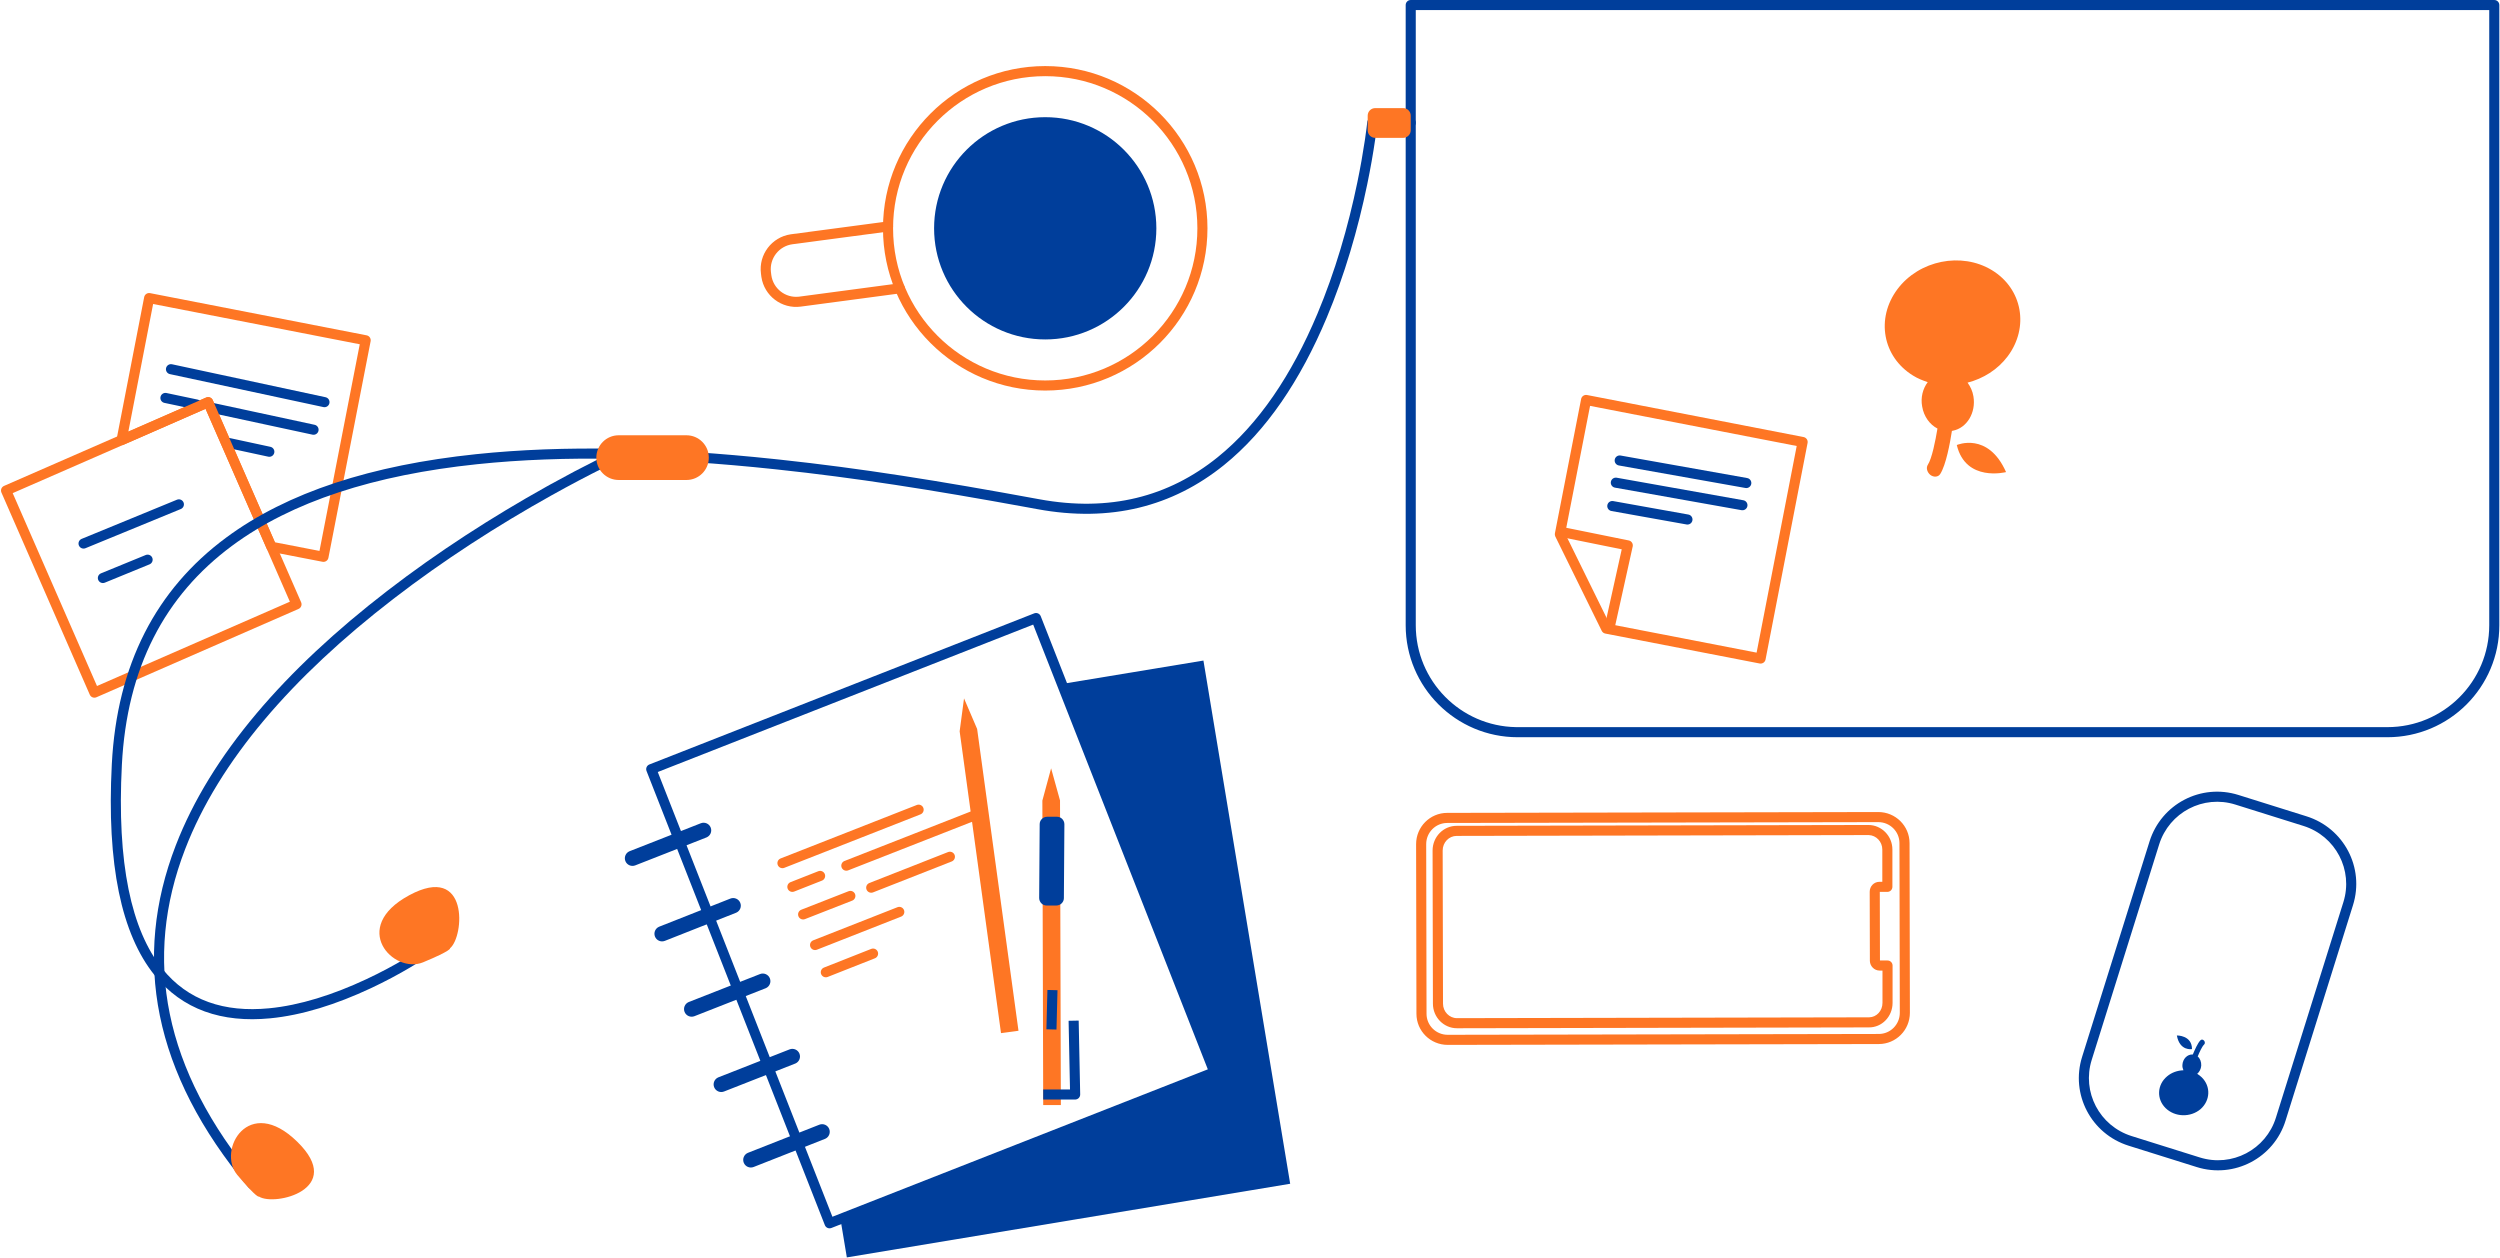 <svg width="1487" height="748" viewBox="0 0 1487 748" fill="none" xmlns="http://www.w3.org/2000/svg">
<path fill-rule="evenodd" clip-rule="evenodd" d="M69.355 261.228L69.328 261.39C69.003 263.689 71.341 265.497 73.506 264.547L122.255 243.154L158.652 326.402C159.047 327.306 159.862 327.958 160.83 328.145L191.83 334.145C193.456 334.46 195.028 333.399 195.345 331.774L220.445 202.974C220.762 201.348 219.7 199.772 218.074 199.455L89.274 174.355C87.647 174.038 86.071 175.101 85.755 176.728L69.355 261.228ZM91.073 180.818L213.981 204.77L190.028 327.685L163.516 322.553L126.549 237.998L126.474 237.839C125.759 236.431 124.059 235.81 122.595 236.453L76.336 256.752L91.073 180.818Z" fill="#FE7624"/>
<path fill-rule="evenodd" clip-rule="evenodd" d="M98.767 218.97C99.103 217.408 100.598 216.393 102.157 216.635L102.33 216.667L193.63 236.267C195.25 236.615 196.281 238.21 195.934 239.83C195.598 241.392 194.103 242.407 192.544 242.165L192.371 242.133L101.071 222.533C99.451 222.185 98.419 220.59 98.767 218.97Z" fill="#003E9B"/>
<path fill-rule="evenodd" clip-rule="evenodd" d="M123.668 242.068C124.004 240.506 125.5 239.493 127.059 239.735L127.232 239.767L187.132 252.667C188.752 253.016 189.782 254.612 189.433 256.232C189.097 257.793 187.601 258.807 186.043 258.565L185.869 258.533L125.969 245.633C124.349 245.284 123.319 243.688 123.668 242.068Z" fill="#003E9B"/>
<path fill-rule="evenodd" clip-rule="evenodd" d="M95.465 236.081C95.795 234.518 97.286 233.498 98.846 233.733L99.019 233.765L117.519 237.665C119.141 238.006 120.178 239.598 119.836 241.219C119.506 242.782 118.015 243.802 116.455 243.567L116.282 243.535L97.782 239.635C96.16 239.294 95.123 237.702 95.465 236.081Z" fill="#003E9B"/>
<path fill-rule="evenodd" clip-rule="evenodd" d="M133.168 262.867C133.505 261.306 135.001 260.292 136.56 260.535L136.733 260.568L160.833 265.768C162.453 266.117 163.483 267.713 163.133 269.333C162.796 270.894 161.3 271.908 159.741 271.665L159.568 271.633L135.468 266.433C133.848 266.083 132.819 264.487 133.168 262.867Z" fill="#003E9B"/>
<path fill-rule="evenodd" clip-rule="evenodd" d="M122.619 236.474L2.401 289.02C0.883 289.684 0.19 291.452 0.853 292.97L53.399 413.189C54.062 414.707 55.831 415.4 57.349 414.736L177.568 362.191C179.086 361.527 179.779 359.758 179.115 358.24L126.57 238.022C125.906 236.504 124.137 235.811 122.619 236.474ZM122.273 243.174L172.416 357.894L57.694 408.037L7.552 293.317L122.273 243.174Z" fill="#FE7624"/>
<path fill-rule="evenodd" clip-rule="evenodd" d="M105.26 297.225C106.792 296.595 108.545 297.327 109.175 298.86C109.782 300.338 109.123 302.02 107.701 302.703L107.54 302.775L50.84 326.075C49.308 326.705 47.555 325.973 46.925 324.44C46.318 322.963 46.977 321.28 48.399 320.597L48.56 320.525L105.26 297.225Z" fill="#003E9B"/>
<path fill-rule="evenodd" clip-rule="evenodd" d="M86.662 330.124C88.196 329.496 89.948 330.229 90.576 331.763C91.182 333.241 90.521 334.923 89.099 335.605L88.938 335.676L62.337 346.576C60.804 347.204 59.052 346.471 58.424 344.938C57.818 343.459 58.479 341.777 59.901 341.096L60.062 341.024L86.662 330.124Z" fill="#003E9B"/>
<path fill-rule="evenodd" clip-rule="evenodd" d="M1483.6 0H839.1C837.443 0 836.1 1.343 836.1 3V371.9C836.1 408.657 865.943 438.5 902.7 438.5H1420C1456.79 438.5 1486.6 408.723 1486.6 371.9V3C1486.6 1.343 1485.26 0 1483.6 0ZM842.1 6H1480.6V371.9C1480.6 405.408 1453.48 432.5 1420 432.5H902.7L901.699 432.492C868.717 431.956 842.1 405.009 842.1 371.9V6Z" fill="#003E9B"/>
<path fill-rule="evenodd" clip-rule="evenodd" d="M1193.2 280.8C1193.2 280.8 1169.2 287 1163.9 264.7C1163.9 264.7 1182.5 256.6 1193.2 280.8Z" fill="#FE7624"/>
<path fill-rule="evenodd" clip-rule="evenodd" d="M1137.9 223.4C1140.6 225.1 1143.6 226.3 1146.6 227.3C1143.7 231.2 1142.3 236.4 1143.3 241.8C1144.3 247.8 1147.9 252.6 1152.4 254.9C1151.2 262.2 1149.1 272.7 1146.7 276.4C1145.5 278.2 1146.2 280.9 1148.2 282.5C1150.2 284 1152.8 283.8 1154 282C1157.5 276.6 1159.9 263.4 1161 256.3C1161.2 256.3 1161.3 256.3 1161.5 256.2C1169.9 254.6 1175.4 245.5 1173.8 235.8C1173.3 232.7 1172 229.9 1170.3 227.6C1179.6 225.2 1188.2 219.9 1194.2 211.9C1207.1 194.6 1202.9 171.7 1184.8 160.7C1166.7 149.7 1141.5 154.8 1128.6 172C1115.6 189.4 1119.8 212.3 1137.9 223.4Z" fill="#FE7624"/>
<path fill-rule="evenodd" clip-rule="evenodd" d="M940.456 237.325L924.856 317.225C924.73 317.869 924.819 318.536 925.108 319.124L952.708 375.224C953.123 376.067 953.908 376.666 954.829 376.845L1046.63 394.645C1048.26 394.96 1049.83 393.898 1050.15 392.272L1075.15 263.472C1075.46 261.845 1074.4 260.271 1072.77 259.955L943.972 234.955C942.347 234.639 940.773 235.7 940.456 237.325ZM945.77 241.416L1068.68 265.273L1044.83 388.183L957.433 371.237L930.938 317.383L945.77 241.416Z" fill="#FE7624"/>
<path fill-rule="evenodd" clip-rule="evenodd" d="M960.447 273.374C960.727 271.801 962.185 270.734 963.752 270.921L963.926 270.946L1039.23 284.346C1040.86 284.637 1041.94 286.194 1041.65 287.826C1041.37 289.399 1039.92 290.466 1038.35 290.279L1038.17 290.254L962.875 276.854C961.244 276.563 960.157 275.006 960.447 273.374Z" fill="#003E9B"/>
<path fill-rule="evenodd" clip-rule="evenodd" d="M958.147 286.574C958.427 285.001 959.885 283.934 961.452 284.121L961.626 284.146L1036.93 297.546C1038.56 297.837 1039.64 299.394 1039.35 301.026C1039.07 302.599 1037.62 303.666 1036.05 303.479L1035.88 303.454L960.575 290.054C958.944 289.763 957.857 288.206 958.147 286.574Z" fill="#003E9B"/>
<path fill-rule="evenodd" clip-rule="evenodd" d="M956.047 300.471C956.329 298.899 957.788 297.833 959.355 298.021L959.529 298.047L1004.23 306.047C1005.86 306.339 1006.95 307.898 1006.65 309.528C1006.37 311.101 1004.91 312.167 1003.35 311.979L1003.17 311.953L958.472 303.953C956.841 303.661 955.756 302.102 956.047 300.471Z" fill="#003E9B"/>
<path fill-rule="evenodd" clip-rule="evenodd" d="M928.26 316.304C928.577 314.738 930.061 313.706 931.623 313.93L931.796 313.96L968.796 321.46C970.382 321.781 971.416 323.297 971.163 324.873L971.129 325.049L960.629 372.449C960.271 374.066 958.669 375.087 957.051 374.729C955.492 374.383 954.487 372.882 954.738 371.324L954.771 371.151L964.61 326.733L930.604 319.84C929.038 319.523 928.007 318.039 928.23 316.478L928.26 316.304Z" fill="#FE7624"/>
<path fill-rule="evenodd" clip-rule="evenodd" d="M839.1 70C840.757 70 842.1 71.343 842.1 73C842.1 74.598 840.851 75.904 839.276 75.995L839.1 76H818.878L818.663 77.724C818.499 79.004 818.313 80.386 818.103 81.864L817.898 83.298C816.748 91.203 815.219 100.005 813.261 109.483C807.667 136.568 799.758 163.656 789.124 188.966C773.506 226.14 753.339 256.228 727.982 276.667C697.467 301.265 660.604 310.864 617.057 302.85L611.537 301.838C553.112 291.155 509.104 284.254 462.002 279.218L460.53 279.061C394.625 272.079 335.639 270.681 283.825 276.109C222.809 282.5 173.628 298.244 137.985 324.669C97.95 354.351 75.473 397.189 72.496 454.856C69.442 513.526 78.093 553.212 96.516 576.162C111.75 595.14 133.386 602.302 160.061 599.732C178.362 597.968 198.056 591.72 217.961 582.398C226.328 578.48 234.163 574.279 241.238 570.081L242.56 569.291C244.07 568.383 245.467 567.52 246.745 566.712L247.81 566.033C248.361 565.679 248.853 565.358 249.283 565.074L250.105 564.525C251.472 563.589 253.339 563.938 254.276 565.305C255.212 566.672 254.862 568.539 253.495 569.475L252.854 569.906C252.427 570.189 251.939 570.509 251.389 570.864L251.053 571.081C249.096 572.338 246.836 573.736 244.3 575.241C237.065 579.534 229.06 583.825 220.505 587.832C200.032 597.421 179.717 603.866 160.636 605.704C132.095 608.454 108.464 600.632 91.837 579.918C72.334 555.622 63.381 514.549 66.504 454.545C69.573 395.11 92.921 350.61 134.412 319.849C171.038 292.695 221.206 276.636 283.2 270.141C335.487 264.664 394.872 266.072 461.162 273.095L464.117 273.411C512.314 278.611 557.429 285.776 618.143 296.95C659.956 304.644 695.052 295.505 724.217 271.996C748.696 252.264 768.328 222.974 783.593 186.642C794.061 161.726 801.865 135 807.385 108.27C809.226 99.358 810.682 91.054 811.796 83.553L811.96 82.434C812.29 80.165 812.568 78.11 812.797 76.285L813.049 74.202L813.215 72.702C813.362 71.227 814.561 70.09 816.024 70.005L816.2 70H839.1Z" fill="#003E9B"/>
<path fill-rule="evenodd" clip-rule="evenodd" d="M834.6 82H818C815.5 82 813.5 80 813.5 77.5V68.8C813.5 66.3 815.5 64.3 818 64.3H834.6C837.1 64.3 839.1 66.3 839.1 68.8V77.5C839.1 80 837 82 834.6 82Z" fill="#FE7624"/>
<path fill-rule="evenodd" clip-rule="evenodd" d="M267.7 564C276.2 557 279.1 513.2 243.4 532.5C207.7 551.8 234.1 579.6 251.6 572.4C269 565.2 267.7 564 267.7 564Z" fill="#FE7624"/>
<path fill-rule="evenodd" clip-rule="evenodd" d="M372.235 268.665C372.892 270.122 372.291 271.826 370.894 272.557L368.416 273.709L366.6 274.569C364.734 275.459 362.664 276.462 360.404 277.579L359.025 278.262C349.672 282.912 339.246 288.389 328.015 294.655C295.925 312.561 263.837 333.2 233.901 356.278C173.989 402.465 130.418 452.419 110.114 505.088C85.086 570.011 96.785 635.901 152.302 702.275C153.365 703.546 153.196 705.438 151.925 706.501C150.654 707.564 148.762 707.396 147.699 706.125C90.801 638.098 78.694 569.913 104.515 502.93C125.284 449.055 169.533 398.323 230.237 351.526C260.428 328.251 292.76 307.457 325.091 289.416L327.593 288.026C337.545 282.517 346.844 277.639 355.302 273.414L356.354 272.889C358.952 271.598 361.322 270.443 363.447 269.426L365.505 268.448L368.266 267.166C369.776 266.484 371.553 267.155 372.235 268.665Z" fill="#003E9B"/>
<path fill-rule="evenodd" clip-rule="evenodd" d="M154 711.7C163.2 717.7 205.8 707.4 176.8 679.1C147.8 650.7 129 684.2 141.1 698.8C153.3 713.3 154 711.7 154 711.7Z" fill="#FE7624"/>
<path fill-rule="evenodd" clip-rule="evenodd" d="M408.3 285.5H368C360.7 285.5 354.7 279.6 354.7 272.2V272.2C354.7 264.9 360.6 258.9 368 258.9H408.3C415.6 258.9 421.6 264.8 421.6 272.2V272.2C421.6 279.6 415.6 285.5 408.3 285.5Z" fill="#FE7624"/>
<path fill-rule="evenodd" clip-rule="evenodd" d="M1278.54 500.501L1238.44 628.604C1231.45 650.869 1243.81 674.462 1266.1 681.462L1306.6 694.163C1328.89 701.162 1352.58 688.769 1359.47 666.486L1399.56 538.396C1406.55 516.131 1394.19 492.538 1371.9 485.538L1331.4 472.838C1309.13 465.846 1285.54 478.207 1278.54 500.501ZM1329.6 478.562L1370.1 491.263C1389.24 497.271 1399.84 517.499 1393.84 536.601L1353.74 664.704C1347.83 683.818 1327.52 694.442 1308.4 688.438L1267.9 675.737C1248.76 669.729 1238.16 649.501 1244.16 630.399L1284.26 502.296C1290.27 483.162 1310.5 472.564 1329.6 478.562Z" fill="#003E9B"/>
<path fill-rule="evenodd" clip-rule="evenodd" d="M1294.8 615.9C1294.8 615.9 1303.8 615.7 1303.8 624C1303.8 624 1296.5 625.4 1294.8 615.9Z" fill="#003E9B"/>
<path fill-rule="evenodd" clip-rule="evenodd" d="M1309.6 640.8C1308.8 640 1307.8 639.3 1306.9 638.7C1308.2 637.6 1309.2 635.8 1309.3 633.8C1309.4 631.6 1308.6 629.6 1307.2 628.4C1308.2 625.9 1309.8 622.4 1311 621.3C1311.6 620.8 1311.6 619.7 1311 619C1310.4 618.3 1309.5 618.1 1308.9 618.7C1307.2 620.3 1305.3 624.8 1304.3 627.2C1304.2 627.2 1304.2 627.2 1304.1 627.2C1301 627.1 1298.3 629.8 1298.1 633.4C1298 634.6 1298.3 635.6 1298.7 636.6C1295.2 636.7 1291.7 637.9 1289 640.2C1283 645.2 1282.6 653.7 1288.1 659.1C1293.6 664.5 1302.9 664.8 1308.9 659.7C1314.7 654.6 1315.1 646.2 1309.6 640.8Z" fill="#003E9B"/>
<path fill-rule="evenodd" clip-rule="evenodd" d="M767.4 704.1L715.8 392.9L631.7 406.8L722.3 637.7L499.9 725.1L503.7 747.9L767.4 704.1Z" fill="#003E9B"/>
<path fill-rule="evenodd" clip-rule="evenodd" d="M615.139 364.826L386.256 454.702C384.714 455.308 383.954 457.049 384.56 458.591L490.628 728.709C491.234 730.252 492.975 731.011 494.517 730.405L723.401 640.529C724.943 639.923 725.702 638.182 725.096 636.64L619.028 366.522C618.423 364.98 616.682 364.22 615.139 364.826ZM614.539 371.507L718.415 636.041L495.116 723.724L391.241 459.191L614.539 371.507Z" fill="#003E9B"/>
<path fill-rule="evenodd" clip-rule="evenodd" d="M416.842 489.674C419.176 488.758 421.811 489.907 422.727 492.241C423.616 494.507 422.559 497.056 420.362 498.041L420.159 498.126L377.859 514.726C375.525 515.642 372.89 514.493 371.974 512.159C371.085 509.893 372.142 507.344 374.339 506.359L374.542 506.274L416.842 489.674Z" fill="#003E9B"/>
<path fill-rule="evenodd" clip-rule="evenodd" d="M434.433 534.477C436.766 533.556 439.403 534.701 440.323 537.033C441.217 539.296 440.165 541.847 437.97 542.837L437.768 542.923L395.468 559.623C393.135 560.544 390.498 559.399 389.578 557.067C388.684 554.804 389.736 552.253 391.931 551.263L392.133 551.177L434.433 534.477Z" fill="#003E9B"/>
<path fill-rule="evenodd" clip-rule="evenodd" d="M452.042 579.374C454.376 578.458 457.011 579.607 457.927 581.941C458.816 584.207 457.759 586.756 455.562 587.741L455.359 587.826L413.059 604.426C410.725 605.342 408.09 604.193 407.174 601.859C406.285 599.593 407.342 597.044 409.539 596.059L409.742 595.974L452.042 579.374Z" fill="#003E9B"/>
<path fill-rule="evenodd" clip-rule="evenodd" d="M469.642 624.174C471.976 623.258 474.61 624.407 475.526 626.741C476.415 629.007 475.359 631.556 473.162 632.541L472.959 632.626L430.659 649.226C428.325 650.142 425.69 648.993 424.774 646.659C423.885 644.393 424.942 641.844 427.139 640.859L427.342 640.774L469.642 624.174Z" fill="#003E9B"/>
<path fill-rule="evenodd" clip-rule="evenodd" d="M487.337 668.976C489.669 668.057 492.306 669.203 493.224 671.536C494.116 673.801 493.063 676.35 490.867 677.339L490.664 677.424L448.264 694.124C445.931 695.043 443.295 693.897 442.376 691.564C441.484 689.299 442.538 686.75 444.734 685.761L444.937 685.676L487.337 668.976Z" fill="#003E9B"/>
<path fill-rule="evenodd" clip-rule="evenodd" d="M545.304 478.807C546.846 478.202 548.587 478.961 549.193 480.504C549.777 481.991 549.091 483.663 547.659 484.323L547.497 484.392L466.497 516.192C464.954 516.798 463.213 516.039 462.608 514.496C462.024 513.009 462.709 511.337 464.142 510.677L464.304 510.607L545.304 478.807Z" fill="#FE7624"/>
<path fill-rule="evenodd" clip-rule="evenodd" d="M583.405 480.307C584.948 479.702 586.688 480.462 587.293 482.005C587.876 483.492 587.19 485.164 585.758 485.824L585.595 485.893L504.495 517.693C502.953 518.298 501.212 517.538 500.607 515.995C500.024 514.508 500.71 512.836 502.143 512.176L502.305 512.107L583.405 480.307Z" fill="#FE7624"/>
<path fill-rule="evenodd" clip-rule="evenodd" d="M486.701 518.209C488.242 517.601 489.984 518.359 490.591 519.9C491.177 521.387 490.494 523.06 489.062 523.722L488.9 523.791L472.4 530.291C470.858 530.898 469.116 530.141 468.509 528.6C467.923 527.113 468.607 525.44 470.038 524.778L470.201 524.709L486.701 518.209Z" fill="#FE7624"/>
<path fill-rule="evenodd" clip-rule="evenodd" d="M518.198 564.41C519.739 563.801 521.482 564.557 522.09 566.098C522.677 567.584 521.995 569.257 520.564 569.921L520.402 569.99L492.302 581.09C490.761 581.699 489.019 580.943 488.41 579.402C487.823 577.916 488.505 576.243 489.936 575.579L490.098 575.51L518.198 564.41Z" fill="#FE7624"/>
<path fill-rule="evenodd" clip-rule="evenodd" d="M533.802 539.608C535.344 539.002 537.086 539.76 537.692 541.302C538.277 542.789 537.592 544.461 536.16 545.123L535.998 545.192L485.898 564.892C484.356 565.498 482.615 564.74 482.008 563.198C481.424 561.711 482.108 560.039 483.54 559.377L483.702 559.308L533.802 539.608Z" fill="#FE7624"/>
<path fill-rule="evenodd" clip-rule="evenodd" d="M504.706 530.106C506.249 529.502 507.99 530.264 508.594 531.806C509.176 533.294 508.489 534.966 507.056 535.625L506.894 535.694L478.794 546.694C477.251 547.298 475.51 546.536 474.906 544.994C474.324 543.506 475.011 541.834 476.444 541.175L476.606 541.106L504.706 530.106Z" fill="#FE7624"/>
<path fill-rule="evenodd" clip-rule="evenodd" d="M563.902 506.808C565.444 506.202 567.186 506.96 567.792 508.502C568.377 509.989 567.692 511.662 566.26 512.323L566.098 512.392L519.298 530.792C517.756 531.398 516.014 530.64 515.408 529.098C514.823 527.611 515.508 525.938 516.94 525.277L517.102 525.208L563.902 506.808Z" fill="#FE7624"/>
<path fill-rule="evenodd" clip-rule="evenodd" d="M625.2 457L620 476.2L620.5 657.3H631L630.5 476.1L625.2 457Z" fill="#FE7624"/>
<path fill-rule="evenodd" clip-rule="evenodd" d="M641.599 607.039L642.499 650.939C642.533 652.559 641.276 653.901 639.679 653.995L639.5 654H620.5V648L636.437 647.999L635.601 607.161L641.599 607.039Z" fill="#003E9B"/>
<path fill-rule="evenodd" clip-rule="evenodd" d="M622.5 538.6H628.3C630.8 538.6 632.8 536.6 632.8 534.2L633.1 490.3C633.1 487.8 631.1 485.8 628.7 485.8H622.9C620.4 485.8 618.4 487.8 618.4 490.2L618.1 534.1C618.1 536.6 620.1 538.6 622.5 538.6Z" fill="#003E9B"/>
<path fill-rule="evenodd" clip-rule="evenodd" d="M623.001 588.823L628.999 588.977L628.399 612.377L622.401 612.223L623.001 588.823Z" fill="#003E9B"/>
<path fill-rule="evenodd" clip-rule="evenodd" d="M573.4 415.4L570.8 435L595.4 614.5L605.8 613.1L581.2 433.6L573.4 415.4Z" fill="#FE7624"/>
<path fill-rule="evenodd" clip-rule="evenodd" d="M527.805 131.726C529.447 131.508 530.956 132.662 531.174 134.305C531.384 135.889 530.318 137.348 528.769 137.646L528.595 137.674L471.395 145.274C463.339 146.342 457.64 153.659 458.539 161.714L458.774 163.605C459.843 171.661 467.159 177.36 475.191 176.465L475.504 176.426L534.804 168.526C536.446 168.307 537.955 169.461 538.174 171.104C538.385 172.688 537.319 174.147 535.77 174.445L535.596 174.474L476.295 182.374C464.969 183.876 454.557 176 452.872 164.719L452.823 164.372L452.626 162.794C451.124 151.469 459 141.056 470.259 139.375L470.605 139.326L527.805 131.726Z" fill="#FE7624"/>
<path fill-rule="evenodd" clip-rule="evenodd" d="M621.7 39.3C568.405 39.3 525.2 82.504 525.2 135.8C525.2 189.095 568.405 232.3 621.7 232.3C674.996 232.3 718.2 189.095 718.2 135.8C718.2 82.504 674.996 39.3 621.7 39.3ZM621.7 45.3C671.682 45.3 712.2 85.818 712.2 135.8C712.2 185.782 671.682 226.3 621.7 226.3C571.718 226.3 531.2 185.782 531.2 135.8C531.2 85.818 571.718 45.3 621.7 45.3Z" fill="#FE7624"/>
<path fill-rule="evenodd" clip-rule="evenodd" d="M621.7 201.9C658.206 201.9 687.8 172.306 687.8 135.8C687.8 99.294 658.206 69.7 621.7 69.7C585.194 69.7 555.6 99.294 555.6 135.8C555.6 172.306 585.194 201.9 621.7 201.9Z" fill="#003E9B"/>
<path fill-rule="evenodd" clip-rule="evenodd" d="M1117.2 483L860.794 483.5C850.556 483.5 842.3 491.83 842.3 502.1L842.5 603.006C842.5 613.244 850.83 621.5 861.1 621.5L1117.51 621C1127.74 621 1136 612.67 1136 602.4L1135.8 501.494C1135.8 491.256 1127.47 483 1117.2 483ZM860.8 489.5L1117.2 489C1124.17 489 1129.8 494.582 1129.8 501.5L1130 602.406C1130 609.368 1124.42 615 1117.5 615L861.094 615.5C854.132 615.5 848.5 609.918 848.5 603L848.3 502.094C848.3 495.132 853.882 489.5 860.8 489.5Z" fill="#FE7624"/>
<path fill-rule="evenodd" clip-rule="evenodd" d="M1111.3 490.7L866.4 491.2C858.496 491.2 852.1 497.791 852.1 505.9L852.3 597.007C852.3 605.029 858.715 611.6 866.6 611.6L1111.51 611.1C1119.36 611.227 1125.7 604.649 1125.7 596.5V574.3L1125.7 574.124C1125.6 572.549 1124.3 571.3 1122.7 571.3L1118.2 571.299L1118.1 530.5H1122.6C1124.26 530.5 1125.6 529.157 1125.6 527.5V505.3C1125.6 497.271 1119.19 490.7 1111.3 490.7ZM1111.31 496.7L1111.55 496.704C1115.97 496.84 1119.6 500.639 1119.6 505.3V524.5H1117.9C1114.63 524.5 1112.1 527.155 1112.1 530.4L1112.2 571.407L1112.2 571.626C1112.32 574.745 1114.88 577.3 1118 577.3L1119.7 577.299V596.5C1119.7 601.278 1116.16 605.034 1111.79 605.101L866.594 605.6C862.061 605.6 858.3 601.747 858.3 597L858.1 505.893C858.1 501.065 861.851 497.2 866.406 497.2L1111.31 496.7Z" fill="#FE7624"/>
</svg>
